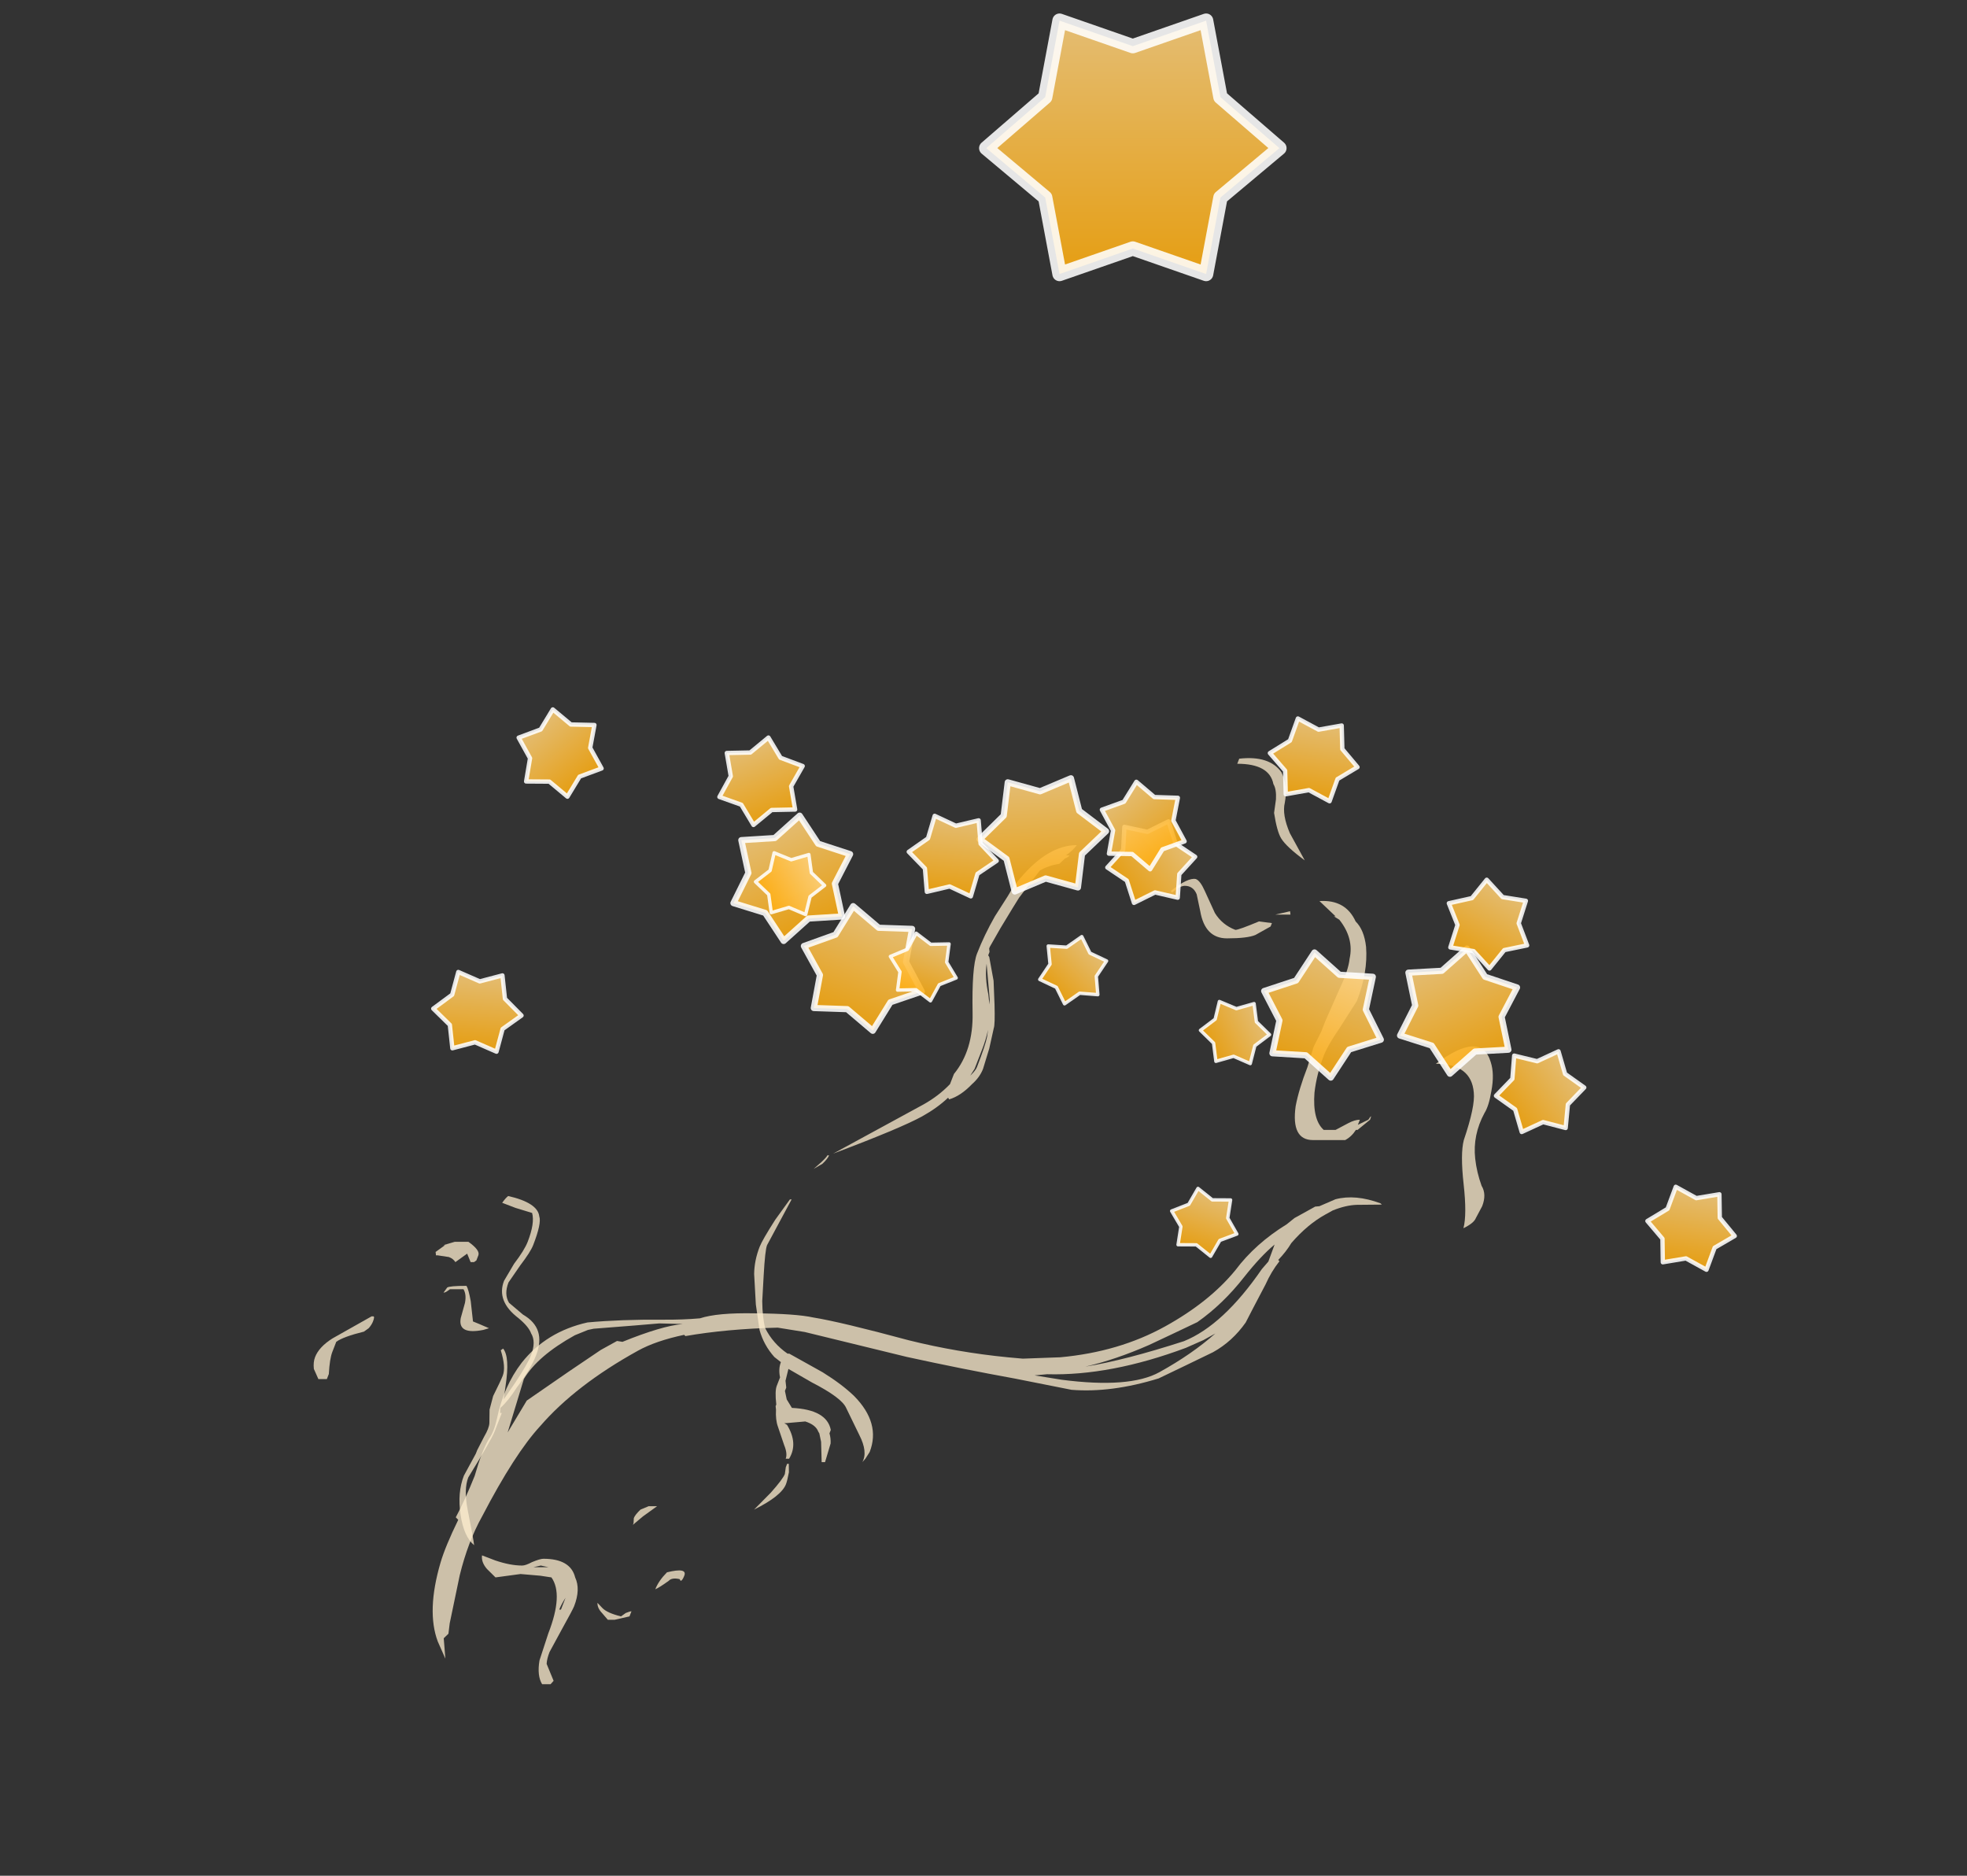 <?xml version="1.0" encoding="UTF-8" standalone="no"?>
<svg xmlns:ffdec="https://www.free-decompiler.com/flash" xmlns:xlink="http://www.w3.org/1999/xlink" ffdec:objectType="frame" height="387.3px" width="406.2px" xmlns="http://www.w3.org/2000/svg">
  <rect width="100%" height="100%" fill="#333333" stroke="none"/>
  <g transform="matrix(1.0, 0.0, 0.0, 1.0, 156.2, 311.4)">
    <use ffdec:characterId="213" height="9.85" transform="matrix(6.126, -3.388, 5.075, 5.192, -98.736, -4.229)" width="30.2" xlink:href="#shape0"/>
    <use ffdec:characterId="221" height="27.3" transform="matrix(-7.0, 0.0, -2.722, 7.0, 185.811, -154.75)" width="32.7" xlink:href="#shape1"/>
    <use ffdec:characterId="211" height="64.75" transform="matrix(0.378, 0.146, -0.146, 0.378, 12.844, -129.037)" width="73.5" xlink:href="#sprite0"/>
    <use ffdec:characterId="211" height="64.75" transform="matrix(0.405, -0.026, 0.026, 0.405, 43.43, -151.171)" width="73.5" xlink:href="#sprite0"/>
    <use ffdec:characterId="211" height="64.75" transform="matrix(0.374, -0.157, 0.157, 0.374, -11.546, -136.388)" width="73.5" xlink:href="#sprite0"/>
    <use ffdec:characterId="211" height="64.75" transform="matrix(0.374, 0.156, -0.156, 0.374, 108.239, -119.661)" width="73.5" xlink:href="#sprite0"/>
    <use ffdec:characterId="211" height="64.75" transform="matrix(0.375, -0.154, 0.154, 0.375, 126.205, -109.095)" width="73.5" xlink:href="#sprite0"/>
    <use ffdec:characterId="211" height="64.75" transform="matrix(0.171, 0.227, -0.227, 0.171, 82.604, -147.266)" width="73.5" xlink:href="#sprite0"/>
    <use ffdec:characterId="211" height="64.75" transform="matrix(0.251, 0.135, -0.135, 0.251, 146.251, -133.68)" width="73.5" xlink:href="#sprite0"/>
    <use ffdec:characterId="211" height="64.75" transform="matrix(0.281, 0.045, -0.045, 0.281, 106.225, -165.253)" width="73.5" xlink:href="#sprite0"/>
    <use ffdec:characterId="211" height="64.75" transform="matrix(0.165, 0.232, -0.232, 0.165, 163.294, -99.863)" width="73.5" xlink:href="#sprite0"/>
    <use ffdec:characterId="211" height="64.75" transform="matrix(0.28, 0.048, -0.048, 0.28, 184.292, -68.62)" width="73.5" xlink:href="#sprite0"/>
    <use ffdec:characterId="211" height="64.75" transform="matrix(0.283, 0.022, -0.022, 0.283, -67.301, -112.449)" width="73.5" xlink:href="#sprite0"/>
    <use ffdec:characterId="211" height="64.75" transform="matrix(0.267, -0.099, 0.099, 0.267, -12.075, -155.093)" width="73.5" xlink:href="#sprite0"/>
    <use ffdec:characterId="211" height="64.75" transform="matrix(0.219, -0.181, 0.181, 0.219, -54.439, -156.351)" width="73.5" xlink:href="#sprite0"/>
    <use ffdec:characterId="211" height="64.75" transform="matrix(0.282, 0.029, -0.029, 0.282, 31.125, -144.832)" width="73.5" xlink:href="#sprite0"/>
    <use ffdec:characterId="211" height="64.75" transform="matrix(0.221, -0.179, 0.179, 0.221, 65.97, -141.521)" width="73.5" xlink:href="#sprite0"/>
    <use ffdec:characterId="211" height="64.75" transform="matrix(-0.209, -0.074, -0.074, 0.209, 102.577, -63.06)" width="73.5" xlink:href="#sprite0"/>
    <use ffdec:characterId="211" height="64.75" transform="matrix(-0.159, -0.156, -0.156, 0.159, 76.311, -110.489)" width="73.5" xlink:href="#sprite0"/>
    <use ffdec:characterId="211" height="64.75" transform="matrix(-0.099, -0.199, -0.199, 0.099, 108.915, -94.11)" width="73.5" xlink:href="#sprite0"/>
    <use ffdec:characterId="211" height="64.75" transform="matrix(-0.211, -0.069, -0.069, 0.211, 44.462, -116.028)" width="73.5" xlink:href="#sprite0"/>
    <use ffdec:characterId="211" height="64.75" transform="matrix(-0.101, -0.198, -0.198, 0.101, 17.076, -124.95)" width="73.5" xlink:href="#sprite0"/>
    <use ffdec:characterId="211" height="64.75" transform="matrix(0.94, 0.0, 0.0, 0.94, 43.191, -311.411)" width="73.5" xlink:href="#sprite0"/>
  </g>
  <defs>
    <g id="shape0" transform="matrix(1.0, 0.0, 0.0, 1.0, 11.75, 6.15)">
      <path d="M0.4 -4.3 Q-0.35 -4.55 -0.95 -4.55 -3.05 -4.55 -4.7 -4.0 -5.85 -3.65 -7.9 -2.5 -8.75 -2.05 -9.65 -1.3 L-10.9 -0.2 -11.15 0.05 -11.35 0.1 -11.75 0.65 -11.55 0.1 Q-11.15 -0.85 -9.8 -1.9 -9.35 -2.25 -8.5 -2.75 L-8.5 -2.85 Q-7.95 -3.15 -7.2 -3.65 -6.5 -4.2 -6.1 -4.4 -5.85 -4.5 -5.5 -4.8 -4.65 -5.55 -3.75 -5.9 -2.55 -6.35 -1.45 -6.0 -0.65 -5.6 0.25 -5.0 0.7 -4.7 1.1 -4.5 1.6 -4.4 2.4 -3.85 3.3 -3.25 3.6 -2.9 4.1 -2.4 5.2 -0.95 6.0 0.05 7.0 0.9 L7.3 1.15 8.15 1.65 Q9.55 2.35 11.1 2.35 12.6 2.35 13.85 1.9 14.85 1.5 15.95 1.45 L16.25 1.4 16.95 1.4 17.05 1.45 17.55 1.5 Q18.1 1.65 18.45 2.25 L18.45 2.3 17.9 1.95 Q17.65 1.8 17.25 1.75 L17.0 1.75 Q16.4 1.75 15.65 2.0 15.35 2.15 15.0 2.25 L15.0 2.3 Q14.6 2.45 14.2 2.7 13.3 3.2 12.95 3.4 12.25 3.7 11.6 3.7 L10.7 3.65 9.85 3.6 Q8.5 3.3 7.7 2.65 L6.7 1.55 Q5.75 0.55 4.8 -0.55 L3.1 -2.65 2.6 -3.15 Q1.45 -3.85 0.4 -4.25 L0.4 -4.3 M0.6 -4.6 L0.1 -4.95 Q-0.3 -5.15 -1.45 -5.75 L-1.6 -5.8 -2.0 -5.85 Q-3.25 -5.85 -4.05 -5.45 L-5.55 -4.3 -5.25 -4.45 Q-4.65 -4.75 -4.45 -4.85 L-2.9 -5.0 -1.75 -5.1 -1.2 -5.1 -1.1 -5.0 Q0.1 -4.85 0.6 -4.6 M15.25 1.8 Q14.7 1.9 13.9 2.2 12.85 2.6 11.9 2.7 L11.1 2.65 10.35 2.6 Q9.3 2.5 8.5 2.25 9.5 2.65 11.2 3.0 12.4 3.15 14.45 2.25 L14.75 2.15 15.25 1.8 M11.65 3.25 L11.1 3.2 Q8.85 2.85 7.5 1.9 L7.2 1.75 7.7 2.25 Q9.0 3.45 10.0 3.45 11.1 3.45 12.05 3.25 L11.65 3.25" fill="#ffefd0" fill-opacity="0.749" fill-rule="evenodd" stroke="none"/>
    </g>
    <g id="shape1" transform="matrix(1.0, 0.0, 0.0, 1.0, 10.8, 17.4)">
      <path d="M5.3 -14.85 Q6.15 -14.85 6.6 -13.85 L6.7 -13.6 6.75 -13.35 6.9 -12.75 Q7.0 -12.2 7.0 -11.65 7.0 -11.25 6.45 -9.9 6.0 -8.8 6.3 -8.1 L6.3 -7.8 Q6.5 -7.45 6.85 -7.2 L8.95 -5.75 Q7.25 -6.5 6.75 -6.85 6.4 -7.1 6.2 -7.4 L6.15 -7.35 Q5.85 -7.45 5.65 -7.8 5.5 -8.0 5.5 -8.25 L5.55 -8.85 5.65 -9.45 Q5.65 -9.55 5.9 -10.15 L6.2 -10.85 6.6 -11.55 6.65 -11.6 6.65 -11.7 6.7 -11.8 6.7 -11.85 6.6 -12.4 Q6.45 -13.1 6.4 -13.3 L6.1 -14.1 Q5.9 -14.25 5.6 -14.3 L5.5 -14.45 Q5.4 -14.5 5.4 -14.55 L5.5 -14.55 Q5.35 -14.7 5.3 -14.85 M1.5 -17.25 Q0.55 -17.25 0.2 -16.65 0.05 -16.5 -0.05 -16.2 L-0.15 -15.8 Q-0.45 -15.25 -0.65 -15.05 -0.9 -14.8 -1.6 -14.4 L-0.85 -15.2 Q-0.4 -15.75 -0.35 -16.1 -0.25 -16.6 0.1 -17.0 0.65 -17.5 1.5 -17.4 L1.5 -17.25 M6.2 -10.45 Q6.5 -10.95 6.6 -11.35 L6.1 -10.3 6.05 -10.15 6.2 -10.45 M2.0 -13.5 L1.95 -13.45 1.85 -13.55 Q1.75 -13.65 1.65 -13.65 1.4 -13.65 1.2 -13.4 L0.9 -12.9 Q0.45 -12.1 -0.2 -12.1 -0.8 -12.1 -1.0 -12.2 L-1.35 -12.45 -1.35 -12.55 -0.95 -12.6 Q-0.45 -12.35 -0.35 -12.35 0.1 -12.5 0.45 -12.85 L1.0 -13.5 Q1.25 -13.8 1.4 -13.85 1.65 -13.9 2.0 -13.5 M5.75 -8.85 Q5.75 -9.1 5.8 -9.4 L5.75 -9.2 Q5.7 -8.95 5.7 -8.3 5.7 -8.2 5.8 -8.05 L5.75 -8.25 Q5.75 -8.35 5.75 -8.85 M9.1 -5.7 Q9.1 -5.65 9.2 -5.5 L9.35 -5.3 9.15 -5.45 Q9.05 -5.6 9.05 -5.7 L9.1 -5.7 M9.7 -4.4 L9.9 -3.8 Q10.05 -3.2 10.05 -3.0 10.05 -2.6 9.9 -2.2 L9.5 -1.3 9.1 -0.55 Q8.8 -0.1 8.35 0.25 L8.1 0.4 Q8.1 0.6 7.95 0.85 L7.95 1.1 Q7.95 1.25 7.75 1.65 L7.75 1.7 7.7 1.8 Q7.6 2.1 7.45 2.3 L7.05 2.85 Q6.85 3.1 6.85 3.25 L6.75 3.25 Q6.65 2.8 7.2 2.25 L7.3 2.2 7.25 2.2 6.7 2.15 Q6.35 2.25 6.2 2.45 L6.15 2.5 6.0 2.75 5.75 3.35 5.65 3.35 5.7 2.8 Q5.75 2.65 5.85 2.5 L5.85 2.4 Q6.2 1.8 7.25 1.75 L7.5 1.5 7.65 1.25 7.65 1.15 7.75 0.95 7.8 0.6 6.95 1.0 Q5.9 1.45 5.65 1.75 L4.95 2.55 Q4.5 3.05 4.55 3.35 L4.5 3.25 4.45 3.05 Q4.45 2.2 5.55 1.4 6.05 1.05 6.75 0.7 L7.95 0.15 8.0 0.15 Q8.55 -0.15 8.95 -0.6 9.15 -0.9 9.35 -1.4 L9.6 -2.15 Q9.85 -2.9 9.85 -3.05 L9.65 -4.4 9.7 -4.4 M16.75 -3.05 Q16.75 -3.7 16.9 -3.9 17.1 -4.3 18.05 -4.5 18.1 -4.45 18.15 -4.3 L17.7 -4.15 17.15 -4.0 Q16.95 -3.7 16.95 -3.15 16.95 -2.9 17.1 -2.5 L17.2 -2.0 Q17.2 -1.4 16.35 -0.9 15.95 -0.65 15.8 -0.45 15.55 -0.2 15.55 0.2 15.55 0.45 15.7 1.0 L15.85 1.5 15.95 1.1 Q16.15 0.25 16.45 0.0 L16.5 0.05 Q16.15 0.55 16.15 0.8 16.15 0.95 16.2 1.4 L16.15 1.8 16.0 2.2 Q15.95 2.35 16.0 2.6 L16.05 3.0 16.05 3.1 16.15 3.75 Q16.15 4.25 15.8 4.9 15.45 5.55 15.05 5.8 15.15 5.6 15.65 4.75 16.0 4.15 16.0 3.8 15.75 2.7 15.75 2.45 L15.75 1.9 15.8 1.9 15.85 1.75 Q15.7 1.55 15.6 1.15 15.4 0.6 15.4 0.2 15.4 -0.6 16.25 -1.0 L16.8 -1.35 Q17.05 -1.6 17.05 -1.95 L16.9 -2.45 Q16.75 -2.85 16.75 -3.05 M17.1 -0.6 Q17.5 -0.75 17.65 -0.8 L17.95 -1.4 Q18.15 -1.75 18.25 -1.85 18.75 -1.85 18.8 -1.8 L18.85 -1.65 Q18.8 -1.65 18.75 -1.7 L18.7 -1.75 18.3 -1.75 Q18.15 -1.6 18.1 -1.35 L18.05 -0.9 Q17.95 -0.4 17.25 -0.55 L17.1 -0.6 M19.1 -2.7 Q18.95 -2.65 18.85 -2.55 L18.6 -2.8 18.4 -2.55 18.3 -2.55 18.25 -2.6 18.25 -2.75 Q18.25 -2.9 18.7 -3.15 L19.1 -3.15 19.4 -3.05 19.35 -3.05 19.55 -2.85 19.5 -2.75 19.45 -2.75 19.1 -2.7 M21.6 -0.3 Q21.9 -0.05 21.9 0.25 21.9 0.4 21.8 0.6 L21.55 0.9 21.3 0.9 21.3 0.75 Q21.45 0.3 21.45 0.1 21.45 -0.15 21.45 -0.2 21.3 -0.35 20.75 -0.5 L20.65 -0.6 Q20.6 -0.7 20.6 -0.8 20.6 -0.95 20.65 -0.95 L20.7 -0.95 21.6 -0.3 M12.6 6.45 L13.05 6.45 12.85 6.4 12.6 6.45 M12.85 6.2 Q12.95 6.2 13.15 6.3 13.3 6.4 13.4 6.4 13.75 6.4 14.25 6.25 L14.7 6.1 Q14.65 6.3 14.4 6.5 L14.05 6.75 13.35 6.65 12.75 6.7 12.4 6.75 Q11.85 7.25 11.85 8.4 L11.8 9.2 Q11.7 9.65 11.45 9.9 L11.2 9.9 11.15 9.8 11.55 9.3 Q11.6 9.15 11.6 8.95 L11.5 8.3 Q11.4 7.7 11.4 7.6 11.4 7.1 11.7 6.75 12.05 6.2 12.85 6.2 M11.75 7.7 L11.8 7.7 Q11.8 7.55 11.75 7.35 L11.75 7.7 M7.65 1.4 L7.65 1.4 M6.75 3.4 L6.75 3.5 6.7 3.7 Q6.7 3.85 6.9 4.25 L7.2 4.75 Q6.55 4.35 6.55 4.0 6.55 3.9 6.6 3.65 L6.7 3.4 6.75 3.4 M8.55 6.85 Q8.5 6.85 8.5 6.7 8.5 6.45 9.05 6.6 9.2 6.85 9.2 7.1 9.1 7.05 8.9 6.85 8.85 6.75 8.6 6.8 L8.55 6.85 M10.55 4.75 Q10.65 4.9 10.65 5.0 L10.6 5.15 10.6 5.2 10.4 4.95 10.1 4.65 10.35 4.65 10.55 4.75 M10.5 7.8 L10.25 8.0 10.05 8.0 9.65 7.9 9.65 7.75 Q9.7 7.75 9.8 7.8 L9.9 7.9 Q10.35 7.8 10.55 7.65 L10.75 7.5 Q10.7 7.65 10.5 7.8 M-1.4 -12.8 L-1.8 -12.8 -1.75 -12.9 -1.35 -12.8 -1.4 -12.8 M-3.3 -12.65 Q-3.95 -12.1 -4.05 -11.5 -4.15 -11.15 -4.1 -10.6 L-4.05 -9.65 -4.05 -9.35 -4.0 -8.9 -4.05 -8.3 Q-4.05 -7.65 -4.15 -7.15 -4.4 -6.15 -5.05 -6.15 L-6.0 -6.15 Q-6.15 -6.25 -6.2 -6.45 L-6.25 -6.45 -6.5 -6.75 Q-6.5 -6.95 -6.45 -6.75 L-6.2 -6.6 -6.2 -6.75 Q-6.05 -6.75 -5.9 -6.65 L-5.6 -6.45 -5.25 -6.45 Q-4.8 -6.75 -4.55 -7.55 -4.4 -8.1 -4.4 -8.65 -4.4 -8.95 -4.55 -9.45 L-4.75 -10.25 Q-4.75 -11.1 -4.4 -11.85 -4.15 -12.35 -3.8 -12.6 -3.25 -13.25 -2.5 -13.2 L-3.15 -12.75 -3.1 -12.75 Q-3.2 -12.7 -3.3 -12.65 M-9.25 -7.55 Q-9.45 -7.15 -9.5 -6.15 -9.55 -5.75 -10.0 -4.85 -10.45 -3.95 -10.5 -3.55 -10.75 -3.7 -10.75 -3.85 L-10.8 -4.2 Q-10.8 -4.55 -10.55 -4.8 -10.25 -5.2 -10.05 -5.6 -9.7 -6.3 -9.8 -6.95 -9.85 -7.15 -9.75 -7.6 -9.65 -8.1 -9.4 -8.45 -8.75 -9.4 -7.8 -8.4 -8.85 -8.4 -9.25 -7.55" fill="#ffefd0" fill-opacity="0.749" fill-rule="evenodd" stroke="none"/>
    </g>
    <g id="sprite0" transform="matrix(1.0, 0.0, 0.0, 1.0, 36.75, 60.2)">
      <use ffdec:characterId="210" height="9.25" transform="matrix(7.0, 0.0, 0.0, 7.0, -36.75, -60.2)" width="10.5" xlink:href="#shape2"/>
    </g>
    <g id="shape2" transform="matrix(1.0, 0.0, 0.0, 1.0, 5.25, 8.6)">
      <path d="M2.3 -7.95 L2.75 -5.55 4.6 -3.95 2.75 -2.4 2.3 0.0 0.0 -0.8 -2.3 0.0 -2.75 -2.4 -4.6 -3.95 -2.75 -5.55 -2.3 -7.95 0.0 -7.15 2.3 -7.95" fill="url(#gradient0)" fill-rule="evenodd" stroke="none"/>
      <path d="M2.3 -7.95 L2.75 -5.55 4.6 -3.95 2.75 -2.4 2.3 0.0 0.0 -0.8 -2.3 0.0 -2.75 -2.4 -4.6 -3.95 -2.75 -5.55 -2.3 -7.95 0.0 -7.15 2.3 -7.95 Z" fill="none" stroke="#ffffff" stroke-linecap="round" stroke-linejoin="round" stroke-opacity="0.878" stroke-width="0.45"/>
    </g>
    <linearGradient gradientTransform="matrix(0.0, 0.006, -0.005, 0.0, 0.0, -3.95)" gradientUnits="userSpaceOnUse" id="gradient0" spreadMethod="pad" x1="-819.2" x2="819.2">
      <stop offset="0.0" stop-color="#fcd488" stop-opacity="0.878"/>
      <stop offset="1.0" stop-color="#ffa902" stop-opacity="0.878"/>
    </linearGradient>
  </defs>
</svg>
